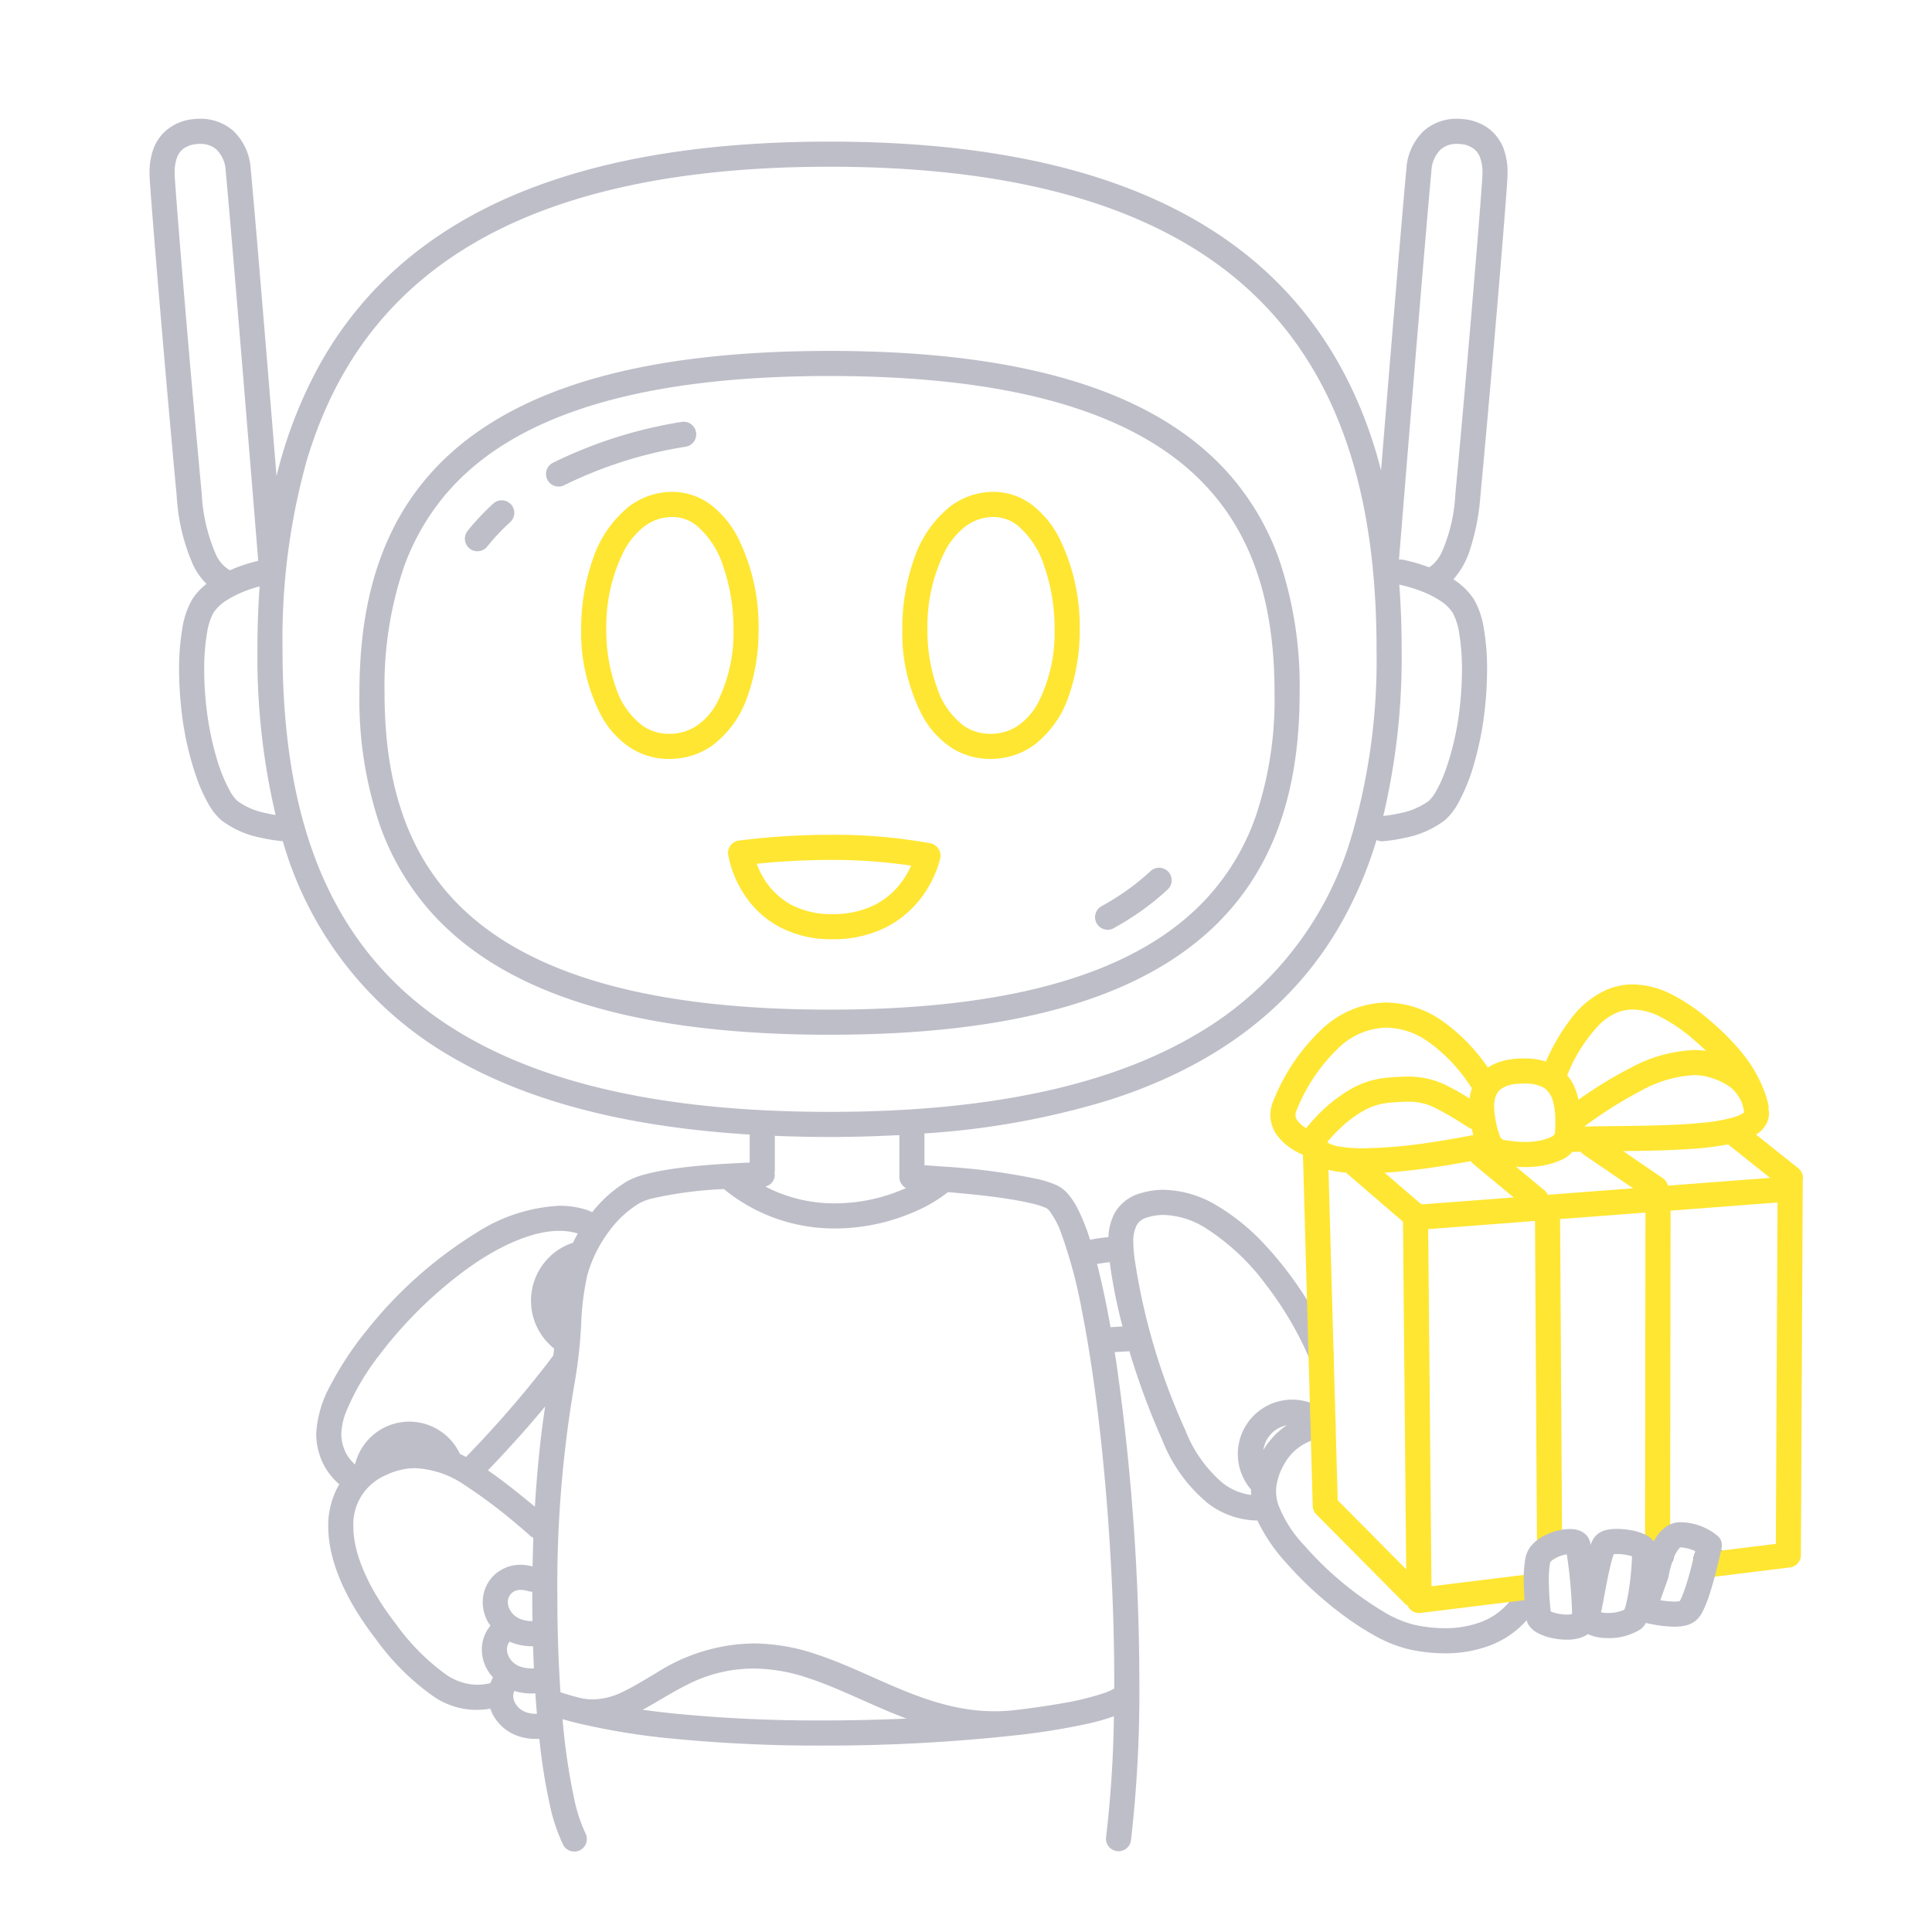 <svg xmlns="http://www.w3.org/2000/svg" width="200" height="200" fill="none"><path fill="#BEBEC9" d="M109.706 104.391c9.557-2.64 15.856-7.147 19.68-12.884 3.827-5.733 5.153-12.572 5.153-19.785a40.905 40.905 0 0 0-2.091-13.707 26.971 26.971 0 0 0-5.127-8.838c-3.491-3.99-8.451-7.216-15.219-9.425-6.772-2.21-15.361-3.425-26.228-3.426-9.66 0-17.52.96-23.904 2.726-9.568 2.64-15.852 7.148-19.655 12.887-3.807 5.735-5.107 12.572-5.107 19.783a40.568 40.568 0 0 0 2.116 13.71 27.058 27.058 0 0 0 5.158 8.836c3.505 3.989 8.473 7.214 15.236 9.423 6.766 2.211 15.335 3.425 26.156 3.426 9.618 0 17.456-.961 23.832-2.726ZM44.523 90.063c-3.442-5.15-4.715-11.431-4.715-18.341-.087-4.358.569-8.7 1.94-12.837a24.357 24.357 0 0 1 4.635-7.995c3.143-3.588 7.647-6.566 14.07-8.666 6.418-2.098 14.747-3.299 25.42-3.298 9.488 0 17.123.947 23.21 2.632 9.138 2.537 14.759 6.675 18.183 11.82 3.422 5.148 4.673 11.43 4.673 18.344.086 4.358-.578 8.7-1.963 12.833a24.442 24.442 0 0 1-4.664 7.996c-3.158 3.59-7.674 6.568-14.091 8.669-6.414 2.098-14.721 3.298-25.347 3.297-9.446.001-17.06-.947-23.14-2.632-9.125-2.536-14.766-6.675-18.211-11.822ZM94.94 125.322h-.001l-.003.002.004-.002Z"/><path fill="#BEBEC9" d="M115.292 96.084c.308-.172.613-.347.913-.526a27.917 27.917 0 0 0 3.906-2.794c.266-.228.521-.458.768-.686a1.302 1.302 0 0 0-.836-2.25 1.3 1.3 0 0 0-.933.344c-.227.21-.457.418-.691.617l-.002.002a25.257 25.257 0 0 1-3.545 2.535 27.57 27.57 0 0 1-.841.483 1.3 1.3 0 1 0 1.261 2.275ZM120.111 92.763l-.002.002.002-.002ZM70.526 43.683a46.606 46.606 0 0 0-13.3 4.23 1.3 1.3 0 0 0 1.192 2.311 44.038 44.038 0 0 1 12.56-3.981 1.3 1.3 0 1 0-.452-2.56ZM51.066 52.13a24.47 24.47 0 0 0-2.67 2.84 1.3 1.3 0 0 0 2.03 1.624 21.866 21.866 0 0 1 2.388-2.539 1.3 1.3 0 0 0-1.748-1.925Z"/><path fill="#BEBEC9" d="M159.134 163.011a1.313 1.313 0 0 0-.994.036 1.3 1.3 0 0 0-.678.729v-.001a7.32 7.32 0 0 1-1.054 1.844 6.984 6.984 0 0 1-3.12 2.301 10.477 10.477 0 0 1-3.723.63 14.789 14.789 0 0 1-3.179-.358 11.355 11.355 0 0 1-2.83-1.153 34.303 34.303 0 0 1-8.478-6.994l.002.002a12.845 12.845 0 0 1-2.772-4.33l-.005-.018a4.472 4.472 0 0 1-.203-1.319c-.001-.172.01-.343.031-.514a6.273 6.273 0 0 1 .88-2.418l.005-.007c.116-.201.245-.394.386-.578.049-.063.102-.119.153-.179a5.04 5.04 0 0 1 .281-.317c.081-.081.166-.155.251-.23.062-.055.123-.112.186-.162.108-.087.221-.166.336-.244.041-.028.082-.058.123-.085a6.782 6.782 0 0 1 2.364-.899l.092-.017a1.297 1.297 0 0 0 1.052-1.507 1.282 1.282 0 0 0-.76-.938 5.63 5.63 0 0 0-9.336 4.019 5.632 5.632 0 0 0 1.366 3.895c-.001.06-.011.122-.011.181 0 .128.023.249.03.375a5.96 5.96 0 0 1-2.927-1.209 13.618 13.618 0 0 1-3.904-5.514 65.982 65.982 0 0 1-5.277-17.964 15.374 15.374 0 0 1-.074-.834l.002-.01-.003-.009c-.012-.21-.021-.414-.021-.601-.041-.62.081-1.24.352-1.799a1.82 1.82 0 0 1 1.165-.81 5.624 5.624 0 0 1 1.63-.236c1.511.055 2.98.51 4.258 1.316a23.293 23.293 0 0 1 6.319 5.904 35.396 35.396 0 0 1 4.502 7.653 1.302 1.302 0 0 0 2.399-.012 1.3 1.3 0 0 0-.001-.993 37.74 37.74 0 0 0-6.998-10.772 22.427 22.427 0 0 0-4.912-4.026 11.13 11.13 0 0 0-5.567-1.67 8.199 8.199 0 0 0-2.375.346 4.426 4.426 0 0 0-2.662 1.985 5.608 5.608 0 0 0-.687 2.563c-.679.063-1.243.153-1.905.275a21.229 21.229 0 0 0-1.281-3.216 8.115 8.115 0 0 0-.908-1.411 3.648 3.648 0 0 0-1.215-.995 10.486 10.486 0 0 0-1.945-.644 66.606 66.606 0 0 0-9.683-1.298h-.004c-.684-.051-1.39-.101-2.107-.147v-3.293a83.488 83.488 0 0 0 18.953-3.406c11.613-3.671 19.329-9.974 24.027-18.084a42.263 42.263 0 0 0 3.822-8.892c.194.097.41.144.626.134a16.63 16.63 0 0 0 2.331-.36 9.883 9.883 0 0 0 4.135-1.837 6.495 6.495 0 0 0 1.349-1.734 19.39 19.39 0 0 0 1.64-4.043 33.31 33.31 0 0 0 1.103-5.506c.167-1.42.253-2.847.256-4.276a24.681 24.681 0 0 0-.325-4.205 8.792 8.792 0 0 0-1.012-3.042 6.95 6.95 0 0 0-2.112-2.085c-.014-.01-.028-.016-.042-.025a8.332 8.332 0 0 0 1.652-2.86c.62-1.86 1.005-3.79 1.145-5.745.935-9.898 2.462-27.748 2.793-32.805.015-.233.023-.458.023-.677a7.127 7.127 0 0 0-.351-2.319 4.64 4.64 0 0 0-1.751-2.364 5.3 5.3 0 0 0-2.449-.87 6.14 6.14 0 0 0-.681-.038 5.098 5.098 0 0 0-3.412 1.228 5.893 5.893 0 0 0-1.833 3.99c-.408 4.228-1.752 20.544-2.621 31.18-.16-.61-.319-1.22-.499-1.82-2.811-9.427-8.229-17.577-17.346-23.268-9.115-5.696-21.829-8.945-39.248-8.946-11.616 0-21.132 1.445-28.893 4.095C45.34 22.72 37.659 29.462 33 37.916a46.834 46.834 0 0 0-4.374 11.369c-.866-10.612-2.253-27.465-2.67-31.772a5.893 5.893 0 0 0-1.832-3.99 5.101 5.101 0 0 0-3.413-1.228c-.227 0-.455.013-.68.038a5.008 5.008 0 0 0-3.168 1.487 4.798 4.798 0 0 0-1.033 1.747 7.128 7.128 0 0 0-.35 2.319c0 .219.007.445.022.677.332 5.057 1.859 22.907 2.793 32.804.133 2.458.708 4.87 1.7 7.123a7.112 7.112 0 0 0 1.38 1.953 6.43 6.43 0 0 0-1.5 1.64 8.805 8.805 0 0 0-1.012 3.04 24.729 24.729 0 0 0-.325 4.204c.003 1.43.09 2.859.257 4.279.264 2.4.802 4.76 1.605 7.037.31.868.69 1.708 1.138 2.512.347.65.803 1.237 1.348 1.734a9.883 9.883 0 0 0 4.135 1.837c.744.169 1.498.287 2.257.354l.034.119a37.707 37.707 0 0 0 17.435 22.211c7.602 4.443 17.685 7.23 30.863 8.038v2.9c-.606.026-1.201.054-1.778.084-2.471.132-4.701.334-6.546.621-.833.124-1.659.293-2.474.505a8.21 8.21 0 0 0-1.884.722l-.002.001a13.183 13.183 0 0 0-3.618 3.205c-.196-.082-.38-.177-.59-.244a9.106 9.106 0 0 0-2.8-.422 17.437 17.437 0 0 0-8.527 2.748 44.04 44.04 0 0 0-11.401 10.121 33.896 33.896 0 0 0-3.753 5.659 11.736 11.736 0 0 0-1.506 5.056l.006.247a7.093 7.093 0 0 0 .82 3.069c.4.733.93 1.388 1.564 1.932a8.477 8.477 0 0 0-1.143 4.371c.012 3.489 1.694 7.479 5.011 11.766a25.221 25.221 0 0 0 5.648 5.654 7.853 7.853 0 0 0 6.12 1.433c.127.376.306.733.531 1.06a4.683 4.683 0 0 0 2.168 1.713 5.551 5.551 0 0 0 2.375.351c.028.253.054.513.083.761.225 2.01.553 4.008.983 5.984.293 1.461.763 2.88 1.4 4.225a1.297 1.297 0 0 0 1.755.556 1.301 1.301 0 0 0 .551-1.756 15.905 15.905 0 0 1-1.17-3.6 65.382 65.382 0 0 1-1.195-8.2c.383.11.769.218 1.17.32.006.001.01.006.016.007l.053.009a71.777 71.777 0 0 0 9.92 1.655c5.23.514 10.484.761 15.739.74a180.32 180.32 0 0 0 20.12-1.077l.01-.001h.002l.122-.013a69.806 69.806 0 0 0 7.329-1.198 22.042 22.042 0 0 0 2.57-.739l.021-.009a120.042 120.042 0 0 1-.81 12.513 1.31 1.31 0 0 0 .263.96 1.313 1.313 0 0 0 .864.493 1.308 1.308 0 0 0 .96-.263c.135-.104.248-.235.332-.383.085-.148.14-.312.161-.481.621-5.428.91-10.889.866-16.352a236.404 236.404 0 0 0-2.337-32.772c-.07-.478-.143-.944-.217-1.409.591-.037 1.09-.065 1.523-.09a76.941 76.941 0 0 0 3.407 9.207 16.118 16.118 0 0 0 4.714 6.533 8.59 8.59 0 0 0 5.131 1.783 17.779 17.779 0 0 0 2.933 4.33l.002.001a38.091 38.091 0 0 0 5.723 5.304 29.08 29.08 0 0 0 3.484 2.283c1.099.626 2.278 1.1 3.505 1.407 1.231.277 2.489.418 3.751.422a13.064 13.064 0 0 0 4.652-.801 9.616 9.616 0 0 0 4.255-3.148 9.896 9.896 0 0 0 1.426-2.517 1.3 1.3 0 0 0-.764-1.673Zm-45.568-32.162c.475-.084.856-.143 1.31-.188a55.56 55.56 0 0 0 1.326 6.655c-.361.021-.779.046-1.241.077-.43-2.422-.896-4.622-1.395-6.544Zm37.491-65.274a22.28 22.28 0 0 1 .285 3.755 34.508 34.508 0 0 1-.239 3.975 28.901 28.901 0 0 1-1.465 6.445c-.259.73-.577 1.437-.952 2.114a4.12 4.12 0 0 1-.773 1.042 7.51 7.51 0 0 1-3.027 1.284 15.068 15.068 0 0 1-1.689.28 71.355 71.355 0 0 0 1.902-17.284c0-2.256-.082-4.479-.246-6.667.817.176 1.619.42 2.397.726a9.94 9.94 0 0 1 1.862.957c.51.323.946.748 1.282 1.248a6.53 6.53 0 0 1 .663 2.125Zm-2.882-47.812c.013-.86.358-1.68.964-2.29a2.504 2.504 0 0 1 1.694-.578c.13 0 .261.007.391.022h.003a2.424 2.424 0 0 1 1.558.682c.212.234.372.51.469.811.15.477.221.976.21 1.476 0 .159-.006.328-.017.507-.326 4.983-1.855 22.866-2.787 32.73-.097 2.1-.58 4.164-1.427 6.088-.214.437-.5.834-.846 1.175-.138.13-.289.244-.45.342a18.476 18.476 0 0 0-.977-.34c-.59-.187-1.191-.34-1.799-.459a1.246 1.246 0 0 0-.339.008l.406-5c.809-9.93 2.487-30.415 2.947-35.174ZM20.884 51.123c-.932-9.864-2.46-27.747-2.787-32.73a7.687 7.687 0 0 1-.018-.507c-.01-.5.06-.999.211-1.476.13-.432.4-.808.769-1.068.378-.243.81-.39 1.258-.425h.003c.13-.015.26-.022.391-.022a2.504 2.504 0 0 1 1.694.578c.606.61.951 1.43.964 2.29.306 3.168 1.155 13.339 1.925 22.699a15084.825 15084.825 0 0 1 1.438 17.594c-.787.187-1.56.426-2.316.716-.197.076-.405.178-.609.266a3.544 3.544 0 0 1-1.487-1.71 18.016 18.016 0 0 1-1.436-6.205Zm6.505 33.019a7.209 7.209 0 0 1-2.822-1.236 4.121 4.121 0 0 1-.772-1.042 16.83 16.83 0 0 1-1.403-3.487c-.48-1.659-.82-3.356-1.014-5.072a34.543 34.543 0 0 1-.24-3.978 22.173 22.173 0 0 1 .286-3.754c.097-.74.321-1.458.662-2.122.35-.519.805-.957 1.337-1.285a11.63 11.63 0 0 1 2.87-1.296c.21-.065.405-.12.582-.168a90.994 90.994 0 0 0-.227 6.484 71.43 71.43 0 0 0 1.884 17.183 14.43 14.43 0 0 1-1.143-.227Zm7.926 10.396c-4.381-7.537-6.069-16.875-6.067-27.352A68.504 68.504 0 0 1 31.77 47.62c2.691-8.959 7.685-16.453 16.234-21.81 8.553-5.35 20.762-8.55 37.869-8.55 11.401 0 20.636 1.422 28.052 3.956 11.125 3.812 18.17 10.06 22.546 17.958 4.37 7.901 6.03 17.536 6.028 28.013a64.917 64.917 0 0 1-2.547 19.24 35.074 35.074 0 0 1-16.265 20.74c-8.559 5.009-20.77 7.935-37.814 7.933-11.36.001-20.58-1.298-27.994-3.65-11.124-3.539-18.177-9.377-22.564-16.91ZM85.873 117.7c2.512 0 4.908-.074 7.227-.196v4.097c0 .037.018.068.021.105-.003.027-.018.049-.02.076a1.293 1.293 0 0 0 .688 1.206 18.129 18.129 0 0 1-7.338 1.584 15.534 15.534 0 0 1-6.962-1.605c-.084-.042-.168-.091-.251-.134a1.28 1.28 0 0 0 .972-1.27.353.353 0 0 1 0-.292v-3.688c1.833.074 3.714.117 5.663.117Zm-30.755 55.009v-.002a3.254 3.254 0 0 1-1.307-.203 2.095 2.095 0 0 1-1.125-.977 1.61 1.61 0 0 1-.208-.775 1.275 1.275 0 0 1 .285-.813c.065.029.132.069.195.093a5.846 5.846 0 0 0 2.093.387c.053 0 .086-.003.13-.004.026.779.056 1.549.092 2.309a1.347 1.347 0 0 0-.155-.015Zm0-4.892-.067.002a3.275 3.275 0 0 1-1.147-.209 2.096 2.096 0 0 1-1.125-.977 1.605 1.605 0 0 1-.208-.774c-.005-.332.12-.651.347-.892a1.344 1.344 0 0 1 1.001-.38c.276.004.549.052.81.141.121.033.247.048.373.044 0 .176-.005.354-.005.53 0 .844.009 1.682.022 2.515Zm.254-11.849c-1.649-1.349-3.244-2.652-4.861-3.757 1.404-1.467 3.632-3.846 5.92-6.606-.493 3.242-.843 6.754-1.059 10.363ZM35.87 146.05a25.264 25.264 0 0 1 3.445-5.832 43.996 43.996 0 0 1 8.98-8.828c3.36-2.436 6.868-3.989 9.623-3.97a6.536 6.536 0 0 1 1.9.273 16.7 16.7 0 0 0-.517.981.956.956 0 0 0-.119.017 6.312 6.312 0 0 0-4.126 4.916 6.32 6.32 0 0 0 2.302 5.99c-.023.244-.05.475-.076.712-.166.226-.334.452-.504.677l-.002.003a112.061 112.061 0 0 1-8.536 9.834 16.29 16.29 0 0 0-.63-.312 5.776 5.776 0 0 0-10.856 1.092 4.274 4.274 0 0 1-.906-1.114 4.485 4.485 0 0 1-.513-1.953l-.003-.132c.04-.81.222-1.607.538-2.354Zm10.206 27.226a22.777 22.777 0 0 1-5.032-5.081c-3.11-3.996-4.477-7.558-4.465-10.172a5.505 5.505 0 0 1 3.346-5.304 6.997 6.997 0 0 1 3.062-.734 9.805 9.805 0 0 1 5.07 1.718 54.634 54.634 0 0 1 5.706 4.306c.386.317.758.642 1.114.974.101.086.215.155.337.206a157.61 157.61 0 0 0-.084 2.966 5.094 5.094 0 0 0-1.21-.169 3.946 3.946 0 0 0-2.865 1.168 3.867 3.867 0 0 0-1.083 2.704c.003.708.185 1.405.528 2.025.084.139.176.273.274.402a3.87 3.87 0 0 0-.895 2.466 4.21 4.21 0 0 0 .528 2.024c.175.316.386.61.63.877-.109.19-.201.389-.276.595-.014.003-.027-.002-.04.001-.443.1-.896.153-1.35.157a5.77 5.77 0 0 1-3.295-1.129Zm9.388 4.136a2.964 2.964 0 0 1-1.063-.185 2.064 2.064 0 0 1-.976-.773 1.567 1.567 0 0 1-.296-.895c.002-.177.041-.352.114-.513a6.01 6.01 0 0 0 1.716.265c.141.001.283-.005.424-.018.013-.002.022-.01.035-.011.048.722.102 1.431.16 2.125-.04.001-.069.005-.114.005Zm14.205-.037a87.55 87.55 0 0 1-3.136-.382c1.52-.817 2.96-1.777 4.562-2.569a15.061 15.061 0 0 1 6.98-1.697c1.951.031 3.884.379 5.724 1.03 2.841.941 5.705 2.409 8.818 3.674.401.162.807.321 1.218.475-2.82.127-5.752.196-8.698.195a151.887 151.887 0 0 1-15.468-.726Zm44.723-2.142a28.517 28.517 0 0 1-4.555 1.109c-1.43.254-3.066.488-4.854.697a18.73 18.73 0 0 1-2.01.109c-4.497.003-8.392-1.642-12.339-3.399-1.971-.875-3.948-1.771-6.015-2.459a20.58 20.58 0 0 0-6.544-1.163 19.09 19.09 0 0 0-10.162 3.074c-1.266.74-2.387 1.444-3.444 1.936-.96.49-2.017.758-3.095.783a6.206 6.206 0 0 1-1.33-.151 34.413 34.413 0 0 1-2.025-.584c-.21-3.1-.322-6.456-.321-9.884a122.77 122.77 0 0 1 1.838-22.43 49.31 49.31 0 0 0 .63-5.894c.06-1.679.273-3.348.637-4.988a13.852 13.852 0 0 1 2.284-4.579 10.867 10.867 0 0 1 3.127-2.87 5.824 5.824 0 0 1 1.278-.472 41.868 41.868 0 0 1 7.437-.978 18.333 18.333 0 0 0 3.404 2.204 18.127 18.127 0 0 0 8.12 1.877 20.73 20.73 0 0 0 8.487-1.849 14.997 14.997 0 0 0 3.185-1.912c2.401.196 4.577.437 6.329.715a30.37 30.37 0 0 1 2.421.472c.496.11.981.266 1.448.467.128.08.24.184.33.306a8.761 8.761 0 0 1 1.19 2.263 49.859 49.859 0 0 1 2.146 8.002c1.996 10.024 3.36 25.162 3.358 38.516 0 .216-.003.428-.004.643-.301.178-.62.325-.951.439Zm18.806-27.684-.062.044a8.37 8.37 0 0 0-.476.345c-.103.082-.201.174-.3.262-.098.086-.198.162-.294.256-.026.026-.048.057-.074.083a7.733 7.733 0 0 0-.432.485c-.073.088-.151.169-.221.261-.203.264-.388.54-.556.827.084-.626.363-1.21.796-1.669.433-.46.999-.773 1.619-.894Zm-2.429 2.583-.002.004-.002.003.004-.007Z"/><path fill="#BEBEC9" d="m60.715 125.241.002.001.004.001-.006-.002Z"/><path fill="#191C22" d="M172.547 159.855a13.45 13.45 0 0 1-.347-.183 1.317 1.317 0 0 0-.991-.095 1.312 1.312 0 0 0-.914 1.119 1.301 1.301 0 0 0 .684 1.272c.125.066.263.141.413.216a1.302 1.302 0 0 0 1.877-1.076 1.305 1.305 0 0 0-.722-1.253ZM178.431 160.631a2.766 2.766 0 0 0-.937-.38 4.556 4.556 0 0 0-.856-.091 1.3 1.3 0 0 0-.057 2.6c.123 0 .246.011.367.033l.066.019.004.002.047-.091-.056.085.009.006.047-.091-.056.085a1.297 1.297 0 0 0 1.444-.015 1.288 1.288 0 0 0 .544-.833 1.291 1.291 0 0 0-.204-.974 1.302 1.302 0 0 0-.362-.355Z"/><path fill="#FFE632" d="M78.53 65.143a20.7 20.7 0 0 0-2.13-9.472 10.11 10.11 0 0 0-2.763-3.372 6.655 6.655 0 0 0-4.502-1.367 7.431 7.431 0 0 0-4.078 1.546 11.81 11.81 0 0 0-3.714 5.488 21.556 21.556 0 0 0-1.18 7.168 18.537 18.537 0 0 0 2.106 9.008 9.337 9.337 0 0 0 2.84 3.167 7.342 7.342 0 0 0 4.161 1.255c.133 0 .269-.003.407-.01a7.602 7.602 0 0 0 4.082-1.395 10.635 10.635 0 0 0 3.66-5.175 20.365 20.365 0 0 0 1.11-6.841Zm-4.285 7.575a6.903 6.903 0 0 1-1.99 2.32 4.982 4.982 0 0 1-2.704.92 5.582 5.582 0 0 1-.281.006 4.724 4.724 0 0 1-2.71-.812 7.982 7.982 0 0 1-2.793-3.94 17.752 17.752 0 0 1-1.004-6.078 17.462 17.462 0 0 1 1.801-8.044 7.856 7.856 0 0 1 2.072-2.546 4.812 4.812 0 0 1 2.667-1.017l-.084-1.298.085 1.298a4.036 4.036 0 0 1 2.77.85 9.147 9.147 0 0 1 2.809 4.3 19.759 19.759 0 0 1 1.047 6.466 16.015 16.015 0 0 1-1.686 7.575ZM106.879 52.299a6.652 6.652 0 0 0-4.502-1.367 7.432 7.432 0 0 0-4.078 1.546 11.81 11.81 0 0 0-3.714 5.488 21.556 21.556 0 0 0-1.18 7.168 18.538 18.538 0 0 0 2.106 9.008 9.339 9.339 0 0 0 2.84 3.167 7.341 7.341 0 0 0 4.161 1.255c.133 0 .269-.003.407-.01a7.6 7.6 0 0 0 4.082-1.395 10.638 10.638 0 0 0 3.661-5.175 20.382 20.382 0 0 0 1.11-6.841 20.695 20.695 0 0 0-2.13-9.472 10.106 10.106 0 0 0-2.763-3.372Zm.608 20.42a6.908 6.908 0 0 1-1.989 2.319 4.984 4.984 0 0 1-2.705.92 5.698 5.698 0 0 1-.281.006 4.724 4.724 0 0 1-2.71-.812 7.983 7.983 0 0 1-2.793-3.94 17.751 17.751 0 0 1-1.004-6.078 17.462 17.462 0 0 1 1.802-8.044 7.857 7.857 0 0 1 2.071-2.546 4.812 4.812 0 0 1 2.668-1.017l-.084-1.298.084 1.298a4.037 4.037 0 0 1 2.771.85 9.15 9.15 0 0 1 2.808 4.3 19.767 19.767 0 0 1 1.047 6.466 16.017 16.017 0 0 1-1.685 7.575ZM96.308 87.297a54.885 54.885 0 0 0-10.257-.878c-3.2-.005-6.396.195-9.57.599A1.299 1.299 0 0 0 75.38 88.5a11.243 11.243 0 0 0 1.843 4.362 9.929 9.929 0 0 0 3.31 3.01 11.41 11.41 0 0 0 5.641 1.356 12.067 12.067 0 0 0 5.67-1.297c1.88-.998 3.421-2.53 4.43-4.405.474-.843.83-1.747 1.059-2.687a1.298 1.298 0 0 0-1.025-1.542Zm-5.776 6.385a9.528 9.528 0 0 1-4.358.946 8.807 8.807 0 0 1-4.376-1.027 7.678 7.678 0 0 1-3.154-3.448 9.16 9.16 0 0 1-.314-.736 76.513 76.513 0 0 1 7.721-.398c2.768-.01 5.532.188 8.27.59a8.893 8.893 0 0 1-1.218 1.994 7.844 7.844 0 0 1-2.57 2.079ZM186.156 120.933l-4.369-3.483c.108-.069.216-.139.318-.22.292-.229.537-.513.72-.836.197-.354.301-.753.301-1.158l-.008-.19a1.189 1.189 0 0 0-.049-.177 1.29 1.29 0 0 0 0-.447 10.181 10.181 0 0 0-.332-1.202l-.003-.012-.005-.01a14.268 14.268 0 0 0-2.552-4.398 25.663 25.663 0 0 0-3.212-3.197 19.569 19.569 0 0 0-3.863-2.639 9.167 9.167 0 0 0-4.071-1.057 6.872 6.872 0 0 0-2.716.554 9.486 9.486 0 0 0-3.655 2.949 21.432 21.432 0 0 0-2.625 4.48 7.312 7.312 0 0 0-2.223-.322c-.29 0-.592.013-.906.039a6.658 6.658 0 0 0-2.135.499c-.261.114-.51.252-.744.412a18.92 18.92 0 0 0-4.758-4.856 10.317 10.317 0 0 0-5.75-1.882 9.958 9.958 0 0 0-6.579 2.664 20.71 20.71 0 0 0-5.105 7.472 3.787 3.787 0 0 0-.329 1.515c.006.737.239 1.455.669 2.054a5.854 5.854 0 0 0 1.888 1.65 7.8 7.8 0 0 0 .818.409l1.012 36.351c.009.33.144.645.377.879l9.2 9.272c.075.064.156.119.243.163a1.301 1.301 0 0 0 1.345.761l11.78-1.449.023-.003.36-.051a1.3 1.3 0 1 0-.363-2.575l-.355.05-10.317 1.269-.342-36.975 11.057-.843.209 33.765a1.292 1.292 0 0 0 .384.922 1.287 1.287 0 0 0 .924.378 1.309 1.309 0 0 0 .919-.389 1.31 1.31 0 0 0 .373-.927l-.21-33.947 8.837-.673-.045 34.626a1.3 1.3 0 0 0 2.6.003l.046-34.827 11.071-.843-.174 35.339-7.525.93.002.02a1.286 1.286 0 0 0-1.153 1.27 1.299 1.299 0 0 0 1.3 1.3h.01l.16-.01 8.66-1.07a1.299 1.299 0 0 0 1.14-1.284l.19-38.569c0-.039-.018-.072-.021-.11a1.306 1.306 0 0 0-.442-1.364Zm-38.95 3.744a1.27 1.27 0 0 0-.213-.126l-3.662-3.154c2.133-.133 4.348-.431 6.202-.726 1.062-.17 1.99-.337 2.722-.476.054.088.119.168.192.239l4.244 3.52-9.485.723Zm-9.762-6.509c.428-.51.886-.994 1.373-1.449a12.054 12.054 0 0 1 2.218-1.667 6.482 6.482 0 0 1 2.518-.868c.699-.08 1.402-.124 2.106-.132a6.075 6.075 0 0 1 2.725.543 33.124 33.124 0 0 1 3.636 2.13c.107.059.221.103.339.129.05.214.097.429.156.642-.9.18-2.481.478-4.327.752a50.73 50.73 0 0 1-7.015.623 14.512 14.512 0 0 1-2.498-.18 3.6 3.6 0 0 1-1.228-.399l-.003-.124Zm22.784 5.517a1.264 1.264 0 0 0-.34-.456l-2.958-2.454c.316.023.641.04.98.04.476.002.952-.03 1.424-.094a8.208 8.208 0 0 0 2.526-.759l-.581-1.162.582 1.162c.34-.18.643-.422.893-.715l.89-.023c.076.108.169.204.275.283l5.136 3.505-8.827.673Zm18.866-11.164a3.95 3.95 0 0 1 1.229 1.666c.079.245.145.494.197.746.006.03.026.052.034.081a1.144 1.144 0 0 0-.017.131l-.095.085a3.337 3.337 0 0 1-.909.409c-1.065.3-2.155.495-3.257.585-3.506.362-8.288.32-12.275.393a44.723 44.723 0 0 1 5.935-3.735 12.602 12.602 0 0 1 5.427-1.584 5.37 5.37 0 0 1 1.733.269 6.774 6.774 0 0 1 1.998.954Zm-6.436 10.217a1.282 1.282 0 0 0-.519-.768l-4.11-2.806c2.339-.028 4.752-.072 6.92-.22a32.456 32.456 0 0 0 3.944-.476l4.345 3.464-10.58.806Zm-7.062-16.703a5.885 5.885 0 0 1 1.736-1.182 4.296 4.296 0 0 1 1.699-.347 6.596 6.596 0 0 1 2.913.786 16.98 16.98 0 0 1 3.337 2.292c.337.287.812.699 1.339 1.207a8.391 8.391 0 0 0-1.257-.093 15.077 15.077 0 0 0-6.591 1.86 43.6 43.6 0 0 0-5.373 3.291 6.344 6.344 0 0 0-.536-1.594 4.717 4.717 0 0 0-.628-.932 16.296 16.296 0 0 1 3.361-5.288Zm-10.798 7.57c.097-.361.316-.678.619-.896a3.324 3.324 0 0 1 1.699-.511c.25-.02.481-.03.696-.03a4.2 4.2 0 0 1 1.758.312c.255.113.483.28.668.49.294.362.494.792.583 1.25.136.646.198 1.306.185 1.966 0 .315-.009.641-.025.974a.548.548 0 0 1-.284.477 5.62 5.62 0 0 1-1.729.51c-.35.047-.704.07-1.058.068a13.187 13.187 0 0 1-2.19-.204.568.568 0 0 1-.444-.377 9.977 9.977 0 0 1-.606-3.04 3.41 3.41 0 0 1 .128-.989Zm-20.692 1.826a1.19 1.19 0 0 1 .114-.48 18.194 18.194 0 0 1 4.429-6.548 7.362 7.362 0 0 1 4.87-2.023 7.719 7.719 0 0 1 4.303 1.442 16.777 16.777 0 0 1 4.411 4.644c.047.056.099.107.155.153-.125.359-.211.73-.256 1.108a22.99 22.99 0 0 0-2.689-1.507 8.741 8.741 0 0 0-3.784-.768 23.52 23.52 0 0 0-2.373.145 9.117 9.117 0 0 0-3.586 1.223 16.143 16.143 0 0 0-3.747 3.102c-.29.319-.536.61-.743.865a3.923 3.923 0 0 1-.301-.2 2.653 2.653 0 0 1-.615-.609.953.953 0 0 1-.188-.547Zm4.372 39.877-.953-34.21c.225.058.455.109.691.153.365.065.756.103 1.151.138.024.024.036.056.062.079l5.807 5.002.334 35.985-7.092-7.147Z"/><path fill="#BEBEC9" d="M177.851 159.03a6.156 6.156 0 0 0-3.689-1.444l-.213-.01a2.575 2.575 0 0 0-1.289.351 3.83 3.83 0 0 0-1.338 1.414c-.047.08-.084.162-.127.243-.035-.048-.067-.107-.103-.148a2.567 2.567 0 0 0-.883-.625 5.866 5.866 0 0 0-1.378-.406 8.298 8.298 0 0 0-1.441-.133 5.15 5.15 0 0 0-.96.082c-.378.06-.735.212-1.04.443a2.254 2.254 0 0 0-.607.813c-.046.097-.08.204-.12.305a5.737 5.737 0 0 0-.069-.31 1.646 1.646 0 0 0-.454-.766 1.944 1.944 0 0 0-.873-.467 3.094 3.094 0 0 0-.767-.09 5.996 5.996 0 0 0-2.588.661 4.597 4.597 0 0 0-1.196.854 2.875 2.875 0 0 0-.799 1.462v.001a12.699 12.699 0 0 0-.183 2.344c.015 1.298.099 2.595.251 3.884.035.303.15.592.332.837.228.299.52.544.855.718.45.236.931.41 1.429.515.521.119 1.054.18 1.589.182a4.272 4.272 0 0 0 1.768-.332c.148-.069.29-.15.424-.245.041.019.076.036.12.055a4.77 4.77 0 0 0 1.8.356h.039a6.137 6.137 0 0 0 3.44-.882l.002-.001a1.82 1.82 0 0 0 .46-.462c.047-.073.09-.148.129-.224.172.039.364.081.592.125.775.16 1.562.248 2.353.264.368.004.736-.031 1.097-.105a2.615 2.615 0 0 0 1.159-.543c.283-.259.515-.569.682-.915.302-.612.553-1.247.751-1.9.675-2.099 1.209-4.677 1.215-4.7a1.294 1.294 0 0 0-.37-1.201Zm-11.325 3.864c.14-.656.289-1.263.426-1.692.039-.125.077-.227.111-.314a3.24 3.24 0 0 1 .327-.016c.489.003.975.07 1.446.199.044.013.073.026.111.039a29.31 29.31 0 0 1-.322 3.424 15.514 15.514 0 0 1-.346 1.724 3.722 3.722 0 0 1-.124.374 4.085 4.085 0 0 1-1.821.342l-.023.001v-.001a2.076 2.076 0 0 1-.601-.092c.031-.058.057-.119.078-.182.202-.98.455-2.488.738-3.806Zm-4.336 4.246a4.662 4.662 0 0 1-1.481-.252 1.939 1.939 0 0 1-.182-.076c-.08-.765-.194-2.02-.193-3.207-.011-.62.035-1.239.135-1.851a.63.63 0 0 1 .169-.198c.267-.214.571-.378.897-.484.214-.075.436-.129.661-.162.296 1.939.475 3.893.537 5.853 0 .12-.003.228-.006.325-.014.003-.021.007-.036.01-.166.03-.333.044-.501.042Zm11.995-2.032a5.126 5.126 0 0 1-.264.574l-.037.061a2.574 2.574 0 0 1-.567.051 9.266 9.266 0 0 1-1.44-.141l.794-2.229.06-.234v-.002c.113-.639.286-1.266.518-1.872a3.61 3.61 0 0 1 .542-.984.713.713 0 0 1 .17-.154 4.414 4.414 0 0 1 1.522.391c-.161.703-.41 1.732-.695 2.721a20.146 20.146 0 0 1-.603 1.818Z"/><path fill="#BEBEC9" d="m174.156 157.585.005.001h.008l-.013-.001Z"/></svg>